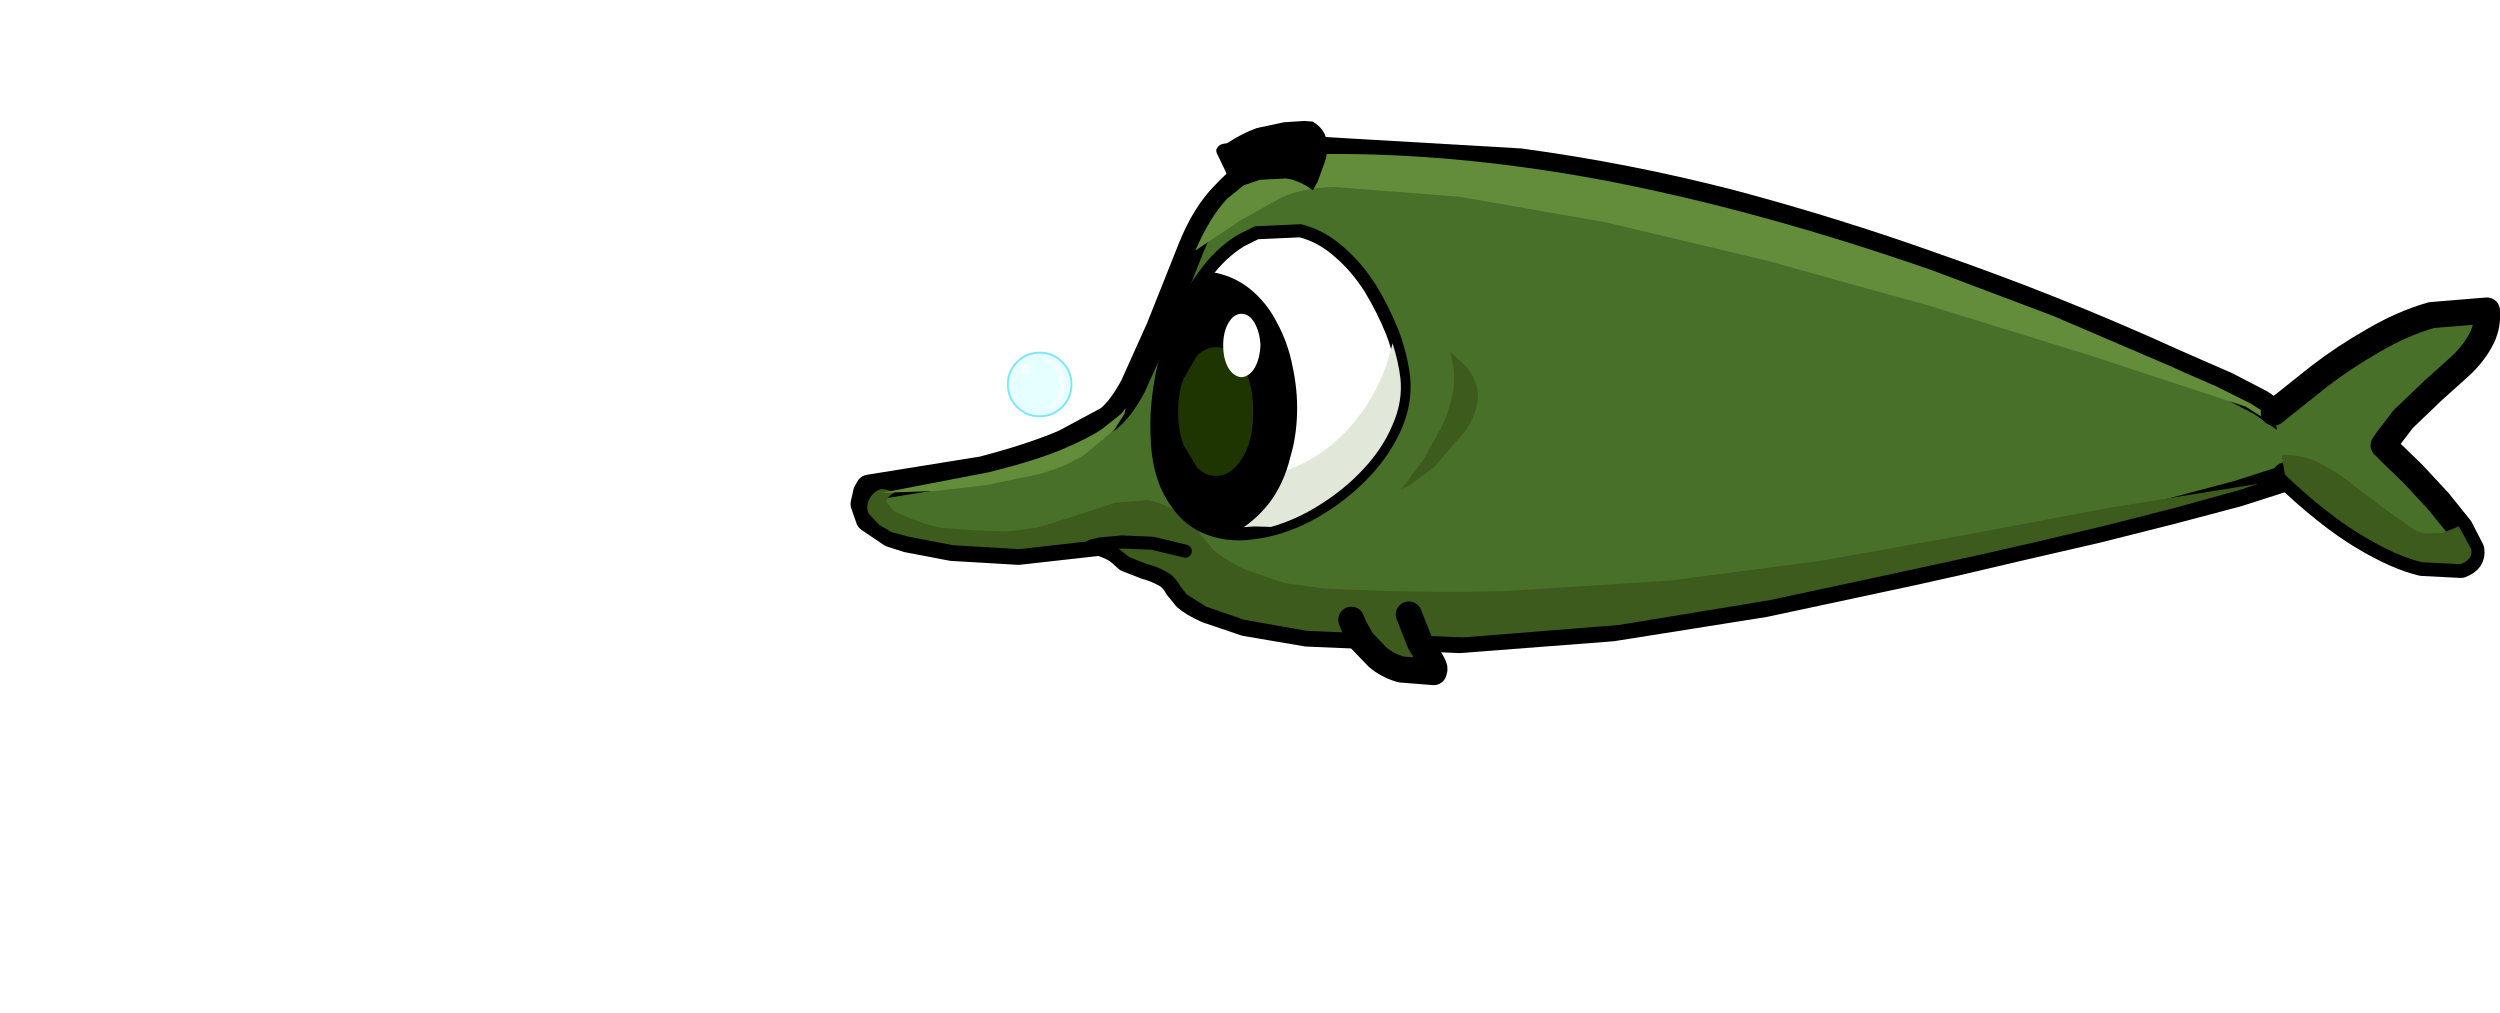 <?xml version="1.0" encoding="UTF-8" standalone="no"?>
<svg xmlns:xlink="http://www.w3.org/1999/xlink" height="77.45px" width="191.2px" xmlns="http://www.w3.org/2000/svg">
  <g transform="matrix(1, 0, 0, 1, 96.1, 37.35)">
    <use height="24.1" transform="matrix(1.0, 0.0, 0.0, 1.0, -31.0, 9.2)" width="124.95" xlink:href="#text0"/>
    <use height="43.2" transform="matrix(1.0, 0.0, 0.0, 1.0, -31.1, -28.1)" width="126.2" xlink:href="#sprite0"/>
  </g>
  <defs>
    <g id="sprite0" transform="matrix(1, 0, 0, 1, 64.35, 22.35)">
      <use height="33.45" transform="matrix(0.244, 0.0, 0.0, 0.244, -53.893, -7.851)" width="33.4" xlink:href="#sprite1"/>
      <use height="43.2" transform="matrix(1.0, 0.0, 0.0, 1.0, -64.3, -22.35)" width="126.15" xlink:href="#shape1"/>
    </g>
    <g id="sprite1" transform="matrix(1, 0, 0, 1, 16.35, 23.55)">
      <use height="25.4" transform="matrix(0.808, 0.0, 0.0, 0.808, -9.987, -10.633)" width="25.4" xlink:href="#shape0"/>
    </g>
    <g id="shape0" transform="matrix(1, 0, 0, 1, 12.55, 13.35)">
      <path d="M8.9 -9.4 Q12.5 -5.8 12.5 -0.65 12.5 4.45 8.9 8.1 5.25 11.7 0.15 11.7 -5.0 11.7 -8.6 8.1 -12.2 4.45 -12.2 -0.65 -12.2 -5.8 -8.6 -9.4 -5.0 -13.0 0.15 -13.0 5.25 -13.0 8.9 -9.4" fill="#ccffff" fill-opacity="0.49" fill-rule="evenodd" stroke="none"/>
      <path d="M8.9 -9.4 Q12.5 -5.8 12.5 -0.65 12.5 4.45 8.9 8.1 5.25 11.7 0.15 11.7 -5.0 11.7 -8.6 8.1 -12.2 4.45 -12.2 -0.65 -12.2 -5.8 -8.6 -9.4 -5.0 -13.0 0.15 -13.0 5.25 -13.0 8.9 -9.4" fill="none" stroke="#00ccff" stroke-linecap="round" stroke-linejoin="round" stroke-opacity="0.49" stroke-width="0.75"/>
      <path d="M8.05 -7.55 Q10.05 -4.8 10.05 -0.8 10.05 3.15 8.05 5.95 6.1 8.75 3.3 8.8 L2.65 8.75 Q4.25 8.1 5.55 6.25 7.5 3.5 7.5 -0.5 7.5 -4.45 5.55 -7.25 3.8 -9.7 1.4 -9.95 L3.3 -10.35 Q6.1 -10.35 8.05 -7.55" fill="#ffffff" fill-opacity="0.49" fill-rule="evenodd" stroke="none"/>
      <path d="M-7.6 -6.4 Q-7.6 -7.35 -6.95 -8.0 -6.3 -8.65 -5.35 -8.65 -4.4 -8.65 -3.75 -8.0 -3.1 -7.35 -3.1 -6.4 -3.1 -5.45 -3.75 -4.8 -4.4 -4.15 -5.35 -4.15 -6.3 -4.15 -6.95 -4.8 -7.6 -5.45 -7.6 -6.4" fill="#ffffff" fill-opacity="0.49" fill-rule="evenodd" stroke="none"/>
    </g>
    <g id="shape1" transform="matrix(1, 0, 0, 1, 64.3, 22.35)">
      <path d="M18.6 -11.25 Q27.95 -8.0 36.95 -3.9 L38.55 -3.2 40.95 -2.15 43.55 -0.8 45.8 0.75 47.15 2.4 Q47.55 3.25 47.15 4.05 46.95 4.4 45.55 4.95 L41.8 6.15 36.7 7.5 30.95 8.95 25.3 10.25 20.4 11.4 17.05 12.15 5.6 14.6 -6.05 16.45 -17.75 17.35 -29.4 16.85 -34.1 16.05 -37.05 15.05 Q-38.15 14.55 -38.65 14.1 L-39.3 13.3 Q-39.7 12.55 -40.35 12.25 -41.0 11.9 -41.75 11.7 L-43.15 11.15 -43.65 10.7 Q-43.95 10.45 -44.15 10.35 L-44.45 10.2 -44.95 10.0 -45.2 9.9 -51.45 10.6 -56.55 10.3 -59.95 9.65 -61.2 9.25 -62.9 8.1 -63.3 6.95 -63.1 6.05 -62.9 5.7 -54.2 4.3 Q-50.4 3.3 -47.95 2.25 L-44.6 0.45 Q-43.65 -0.3 -42.7 -2.05 L-40.7 -6.5 -38.25 -12.65 Q-37.2 -15.25 -35.7 -16.75 -34.25 -18.3 -32.8 -19.05 L-30.4 -20.0 -29.4 -20.2 -13.1 -19.25 Q-4.95 -18.15 3.0 -16.1 10.9 -14.0 18.6 -11.25" fill="#497028" fill-rule="evenodd" stroke="none"/>
      <path d="M18.6 -11.25 Q10.9 -14.0 3.0 -16.1 -4.95 -18.15 -13.1 -19.25 L-29.4 -20.2 -30.4 -20.0 -32.8 -19.05 Q-34.25 -18.3 -35.7 -16.75 -37.2 -15.25 -38.25 -12.65 L-40.7 -6.5 -42.7 -2.05 Q-43.65 -0.3 -44.6 0.45 L-47.95 2.25 Q-50.4 3.3 -54.2 4.3 L-62.9 5.7 -63.1 6.05 -63.3 6.95 -62.9 8.1 -61.2 9.25 -59.95 9.65 -56.55 10.3 -51.45 10.6 -45.2 9.9 -44.95 10.0 -44.45 10.2 -44.15 10.35 Q-43.95 10.45 -43.65 10.7 L-43.15 11.15 -41.75 11.7 Q-41.0 11.9 -40.35 12.25 -39.7 12.55 -39.3 13.3 L-38.65 14.1 Q-38.15 14.55 -37.05 15.05 L-34.1 16.05 -29.4 16.85 -17.75 17.35 -6.05 16.45 5.6 14.6 17.05 12.15 20.4 11.4 25.3 10.25 30.95 8.95 36.7 7.5 41.8 6.15 45.55 4.95 Q46.95 4.4 47.15 4.05 47.55 3.25 47.15 2.4 L45.8 0.75 43.55 -0.8 40.95 -2.15 38.55 -3.2 36.95 -3.9 Q27.95 -8.0 18.6 -11.25" fill="none" stroke="#000000" stroke-linecap="round" stroke-linejoin="round" stroke-width="2.0"/>
      <path d="M42.4 -0.5 L30.7 -4.35 18.25 -8.2 5.65 -11.7 -6.55 -14.6 -17.7 -16.55 -27.3 -17.3 Q-29.65 -17.25 -31.35 -16.5 L-34.55 -14.7 -37.9 -12.45 -37.9 -12.5 Q-36.85 -14.95 -35.5 -16.4 L-32.8 -18.6 -30.5 -19.55 -29.4 -19.8 Q-18.75 -20.05 -6.9 -17.85 5.0 -15.6 18.5 -10.9 L27.65 -7.45 36.75 -3.55 37.85 -3.05 40.15 -2.05 42.85 -0.7 45.3 0.9 Q46.35 1.7 46.75 2.6 47.0 3.2 46.85 3.7 46.3 2.25 45.1 1.2 L42.4 -0.5" fill="#638c3b" fill-rule="evenodd" stroke="none"/>
      <path d="M43.35 5.4 L41.85 5.9 36.95 7.25 31.45 8.65 26.15 9.9 21.75 10.9 16.95 11.95 6.0 14.3 -5.55 16.2 -17.45 17.15 -29.4 16.65 -34.2 15.8 -37.1 14.8 -38.6 13.85 -39.1 13.2 Q-39.55 12.4 -40.2 12.1 -40.8 11.75 -41.6 11.55 L-43.0 11.0 -44.0 10.2 -44.05 10.15 -45.2 9.7 -45.25 9.7 -51.4 10.4 -56.45 10.1 -59.85 9.45 -61.15 9.1 -62.1 8.55 -62.9 7.7 Q-63.15 7.25 -62.9 6.65 -62.6 6.0 -61.95 5.8 L-61.55 5.85 -61.1 6.0 -60.9 6.05 Q-61.6 6.45 -61.55 6.8 L-60.95 7.5 -59.65 8.1 -58.3 8.55 -57.5 8.75 -55.05 8.95 -52.35 9.05 -50.0 8.75 -46.65 7.7 -44.05 6.85 -41.65 6.65 Q-40.45 6.8 -39.1 7.7 L-38.05 8.6 -37.35 9.5 -36.55 10.45 Q-35.45 11.4 -34.0 12.0 L-31.1 13.0 -28.15 13.4 Q-20.6 13.8 -14.05 13.6 L-1.6 12.8 9.85 11.3 20.75 9.35 31.9 7.25 43.35 5.4" fill="#3c5b1d" fill-rule="evenodd" stroke="none"/>
      <path d="M-22.85 -6.15 Q-22.2 -4.4 -22.0 -2.75 -21.8 -0.7 -22.75 1.3 -23.7 3.3 -25.45 5.0 -27.15 6.65 -29.3 7.8 -31.4 8.9 -33.55 9.15 -35.65 9.45 -37.4 8.6 -39.15 7.7 -40.15 5.45 -40.8 3.85 -40.85 1.8 -40.95 -0.3 -40.55 -2.5 -40.15 -4.75 -39.3 -6.85 -38.45 -8.95 -37.2 -10.6 -36.0 -12.25 -34.45 -13.2 L-33.25 -13.8 -29.9 -13.95 Q-28.3 -13.55 -26.95 -12.35 -25.6 -11.2 -24.55 -9.55 -23.55 -7.9 -22.85 -6.15" fill="#ffffff" fill-rule="evenodd" stroke="none"/>
      <path d="M-22.85 -6.15 Q-23.55 -7.9 -24.55 -9.55 -25.6 -11.2 -26.95 -12.35 -28.3 -13.55 -29.9 -13.95 L-33.25 -13.8 -34.45 -13.2 Q-36.0 -12.25 -37.2 -10.6 -38.45 -8.95 -39.3 -6.85 -40.15 -4.75 -40.55 -2.5 -40.95 -0.3 -40.85 1.8 -40.8 3.85 -40.15 5.45 -39.15 7.7 -37.4 8.6 -35.65 9.45 -33.55 9.15 -31.4 8.9 -29.3 7.8 -27.15 6.65 -25.45 5.0 -23.7 3.3 -22.75 1.3 -21.8 -0.7 -22.0 -2.75 -22.2 -4.4 -22.85 -6.15" fill="none" stroke="#000000" stroke-linecap="round" stroke-linejoin="round" stroke-width="1.0"/>
      <path d="M-22.25 -2.7 Q-22.05 -0.9 -22.85 0.9 -23.6 2.7 -25.1 4.3 -26.55 5.85 -28.4 7.0 -30.2 8.15 -32.15 8.7 L-36.95 8.55 Q-39.0 7.7 -39.95 5.4 L-40.2 4.75 -36.1 5.3 -31.5 4.55 Q-29.3 3.9 -27.5 2.4 -25.75 0.95 -24.55 -1.05 -23.35 -3.1 -22.85 -5.35 -22.4 -3.95 -22.25 -2.7" fill="#e1e8da" fill-rule="evenodd" stroke="none"/>
      <path d="M-31.7 -6.95 Q-30.85 -5.4 -30.5 -3.6 -30.1 -1.75 -30.15 0.0 -30.2 1.8 -30.65 3.3 -31.15 5.4 -32.3 6.9 -33.45 8.35 -35.0 9.2 -36.35 9.05 -37.35 8.5 -38.35 7.9 -38.95 7.2 L-39.85 6.0 -40.15 5.5 Q-40.7 4.0 -40.8 2.15 L-40.55 -1.75 -39.65 -5.6 -38.3 -8.8 -36.75 -10.8 Q-35.05 -10.55 -33.75 -9.5 -32.5 -8.5 -31.7 -6.95" fill="#000000" fill-rule="evenodd" stroke="none"/>
      <path d="M-45.85 10.15 L-45.2 10.0 -43.55 9.85 -41.2 9.95 -38.7 10.55" fill="none" stroke="#000000" stroke-linecap="round" stroke-linejoin="round" stroke-width="1.0"/>
      <path d="M-21.6 15.4 L-20.75 17.55 -19.9 18.95 Q-19.6 19.45 -19.65 19.6 L-19.7 19.8 -22.2 19.6 Q-23.25 19.3 -24.0 18.65 L-25.2 17.4 -25.8 16.3 -26.0 15.8 -21.6 15.4" fill="#3c5b1d" fill-rule="evenodd" stroke="none"/>
      <path d="M-26.0 15.8 L-25.8 16.3 -25.2 17.4 -24.0 18.65 Q-23.25 19.3 -22.2 19.6 L-19.7 19.8 -19.65 19.6 Q-19.6 19.45 -19.9 18.95 L-20.75 17.55 -21.6 15.4" fill="none" stroke="#000000" stroke-linecap="round" stroke-linejoin="round" stroke-width="2.0"/>
      <path d="M-29.6 -22.35 L-28.95 -22.3 Q-28.05 -21.75 -27.9 -20.9 -27.75 -20.0 -28.05 -19.15 L-28.6 -17.65 -28.95 -17.05 Q-29.95 -17.8 -31.0 -17.95 L-33.0 -17.85 -34.45 -17.35 -35.1 -17.05 -35.2 -17.5 -35.6 -18.45 -36.15 -19.6 Q-36.45 -20.1 -36.25 -20.3 -36.1 -20.55 -35.8 -20.6 L-35.5 -20.65 Q-34.35 -21.4 -33.25 -21.8 L-31.15 -22.25 -29.6 -22.35" fill="#000000" fill-rule="evenodd" stroke="none"/>
      <path d="M44.55 -0.05 L48.0 -2.8 Q49.95 -4.3 52.15 -5.55 54.35 -6.85 56.6 -7.5 L60.85 -7.85 Q60.95 -6.55 60.3 -5.45 59.7 -4.4 58.7 -3.5 L56.75 -1.75 54.45 0.45 53.3 1.95 52.95 2.45 53.6 3.1 55.2 4.65 57.15 6.75 58.8 8.8 59.65 10.45 Q59.8 11.25 58.85 11.6 L55.9 11.45 Q53.95 11.0 51.3 9.4 48.65 7.8 45.45 4.75 L44.55 -0.05" fill="#497028" fill-rule="evenodd" stroke="none"/>
      <path d="M44.55 -0.05 L48.0 -2.8 Q49.95 -4.3 52.15 -5.55 54.35 -6.85 56.6 -7.5 L60.85 -7.85 Q60.95 -6.55 60.3 -5.45 59.7 -4.4 58.7 -3.5 L56.75 -1.75 54.45 0.45 53.3 1.95 52.95 2.45 53.6 3.1 55.2 4.65 57.15 6.75 58.8 8.8 59.65 10.45 Q59.8 11.25 58.85 11.6 L55.9 11.45 Q53.95 11.0 51.3 9.4 48.65 7.8 45.45 4.75" fill="none" stroke="#000000" stroke-linecap="round" stroke-linejoin="round" stroke-width="2.0"/>
      <path d="M55.0 8.7 Q55.5 9.1 56.15 9.2 L57.5 9.15 58.7 8.65 59.65 10.4 Q59.8 11.2 58.8 11.55 L55.9 11.4 Q53.95 10.95 51.3 9.35 48.6 7.75 45.4 4.7 L45.15 3.2 Q46.55 3.15 47.8 3.7 49.05 4.3 50.25 5.2 L52.65 7.05 55.0 8.7" fill="#3c5b1d" fill-rule="evenodd" stroke="none"/>
      <path d="M-16.35 -0.85 Q-16.5 0.1 -17.2 1.25 L-19.65 4.1 -21.5 5.5 -22.25 5.85 -21.7 5.2 -20.45 3.5 -19.1 1.05 Q-18.45 -0.3 -18.2 -1.8 -18.0 -3.25 -18.45 -4.65 L-18.1 -4.4 -17.3 -3.65 Q-16.85 -3.2 -16.55 -2.45 -16.25 -1.75 -16.35 -0.85" fill="#3c5b1d" fill-rule="evenodd" stroke="none"/>
      <path d="M-43.25 -0.4 L-43.35 0.05 -44.15 1.3 -46.45 3.2 Q-47.85 4.1 -49.85 4.65 L-53.9 5.5 -57.85 5.95 -60.75 6.05 -61.95 6.1 -53.65 4.5 Q-50.25 3.65 -48.2 2.8 -46.15 1.95 -45.05 1.2 L-43.6 0.05 -43.25 -0.4" fill="#638c3b" fill-rule="evenodd" stroke="none"/>
      <path d="M-33.5 -0.1 Q-33.5 1.25 -33.85 2.4 -34.25 3.5 -34.9 4.15 -35.55 4.8 -36.35 4.8 -37.15 4.8 -37.8 4.15 L-38.85 2.4 Q-39.25 1.25 -39.25 -0.1 -39.25 -1.5 -38.85 -2.6 L-37.8 -4.4 Q-37.15 -5.05 -36.35 -5.05 -35.55 -5.05 -34.9 -4.4 -34.25 -3.75 -33.85 -2.6 -33.5 -1.5 -33.5 -0.1" fill="#1e3502" fill-rule="evenodd" stroke="none"/>
      <path d="M-32.95 -5.2 Q-33.0 -4.15 -33.4 -3.45 -33.8 -2.8 -34.4 -2.75 -35.0 -2.8 -35.4 -3.45 -35.8 -4.15 -35.8 -5.2 -35.8 -6.2 -35.4 -6.9 -35.0 -7.6 -34.4 -7.6 -33.8 -7.6 -33.4 -6.9 -33.0 -6.2 -32.95 -5.2" fill="#ffffff" fill-rule="evenodd" stroke="none"/>
    </g>
  </defs>
</svg>
